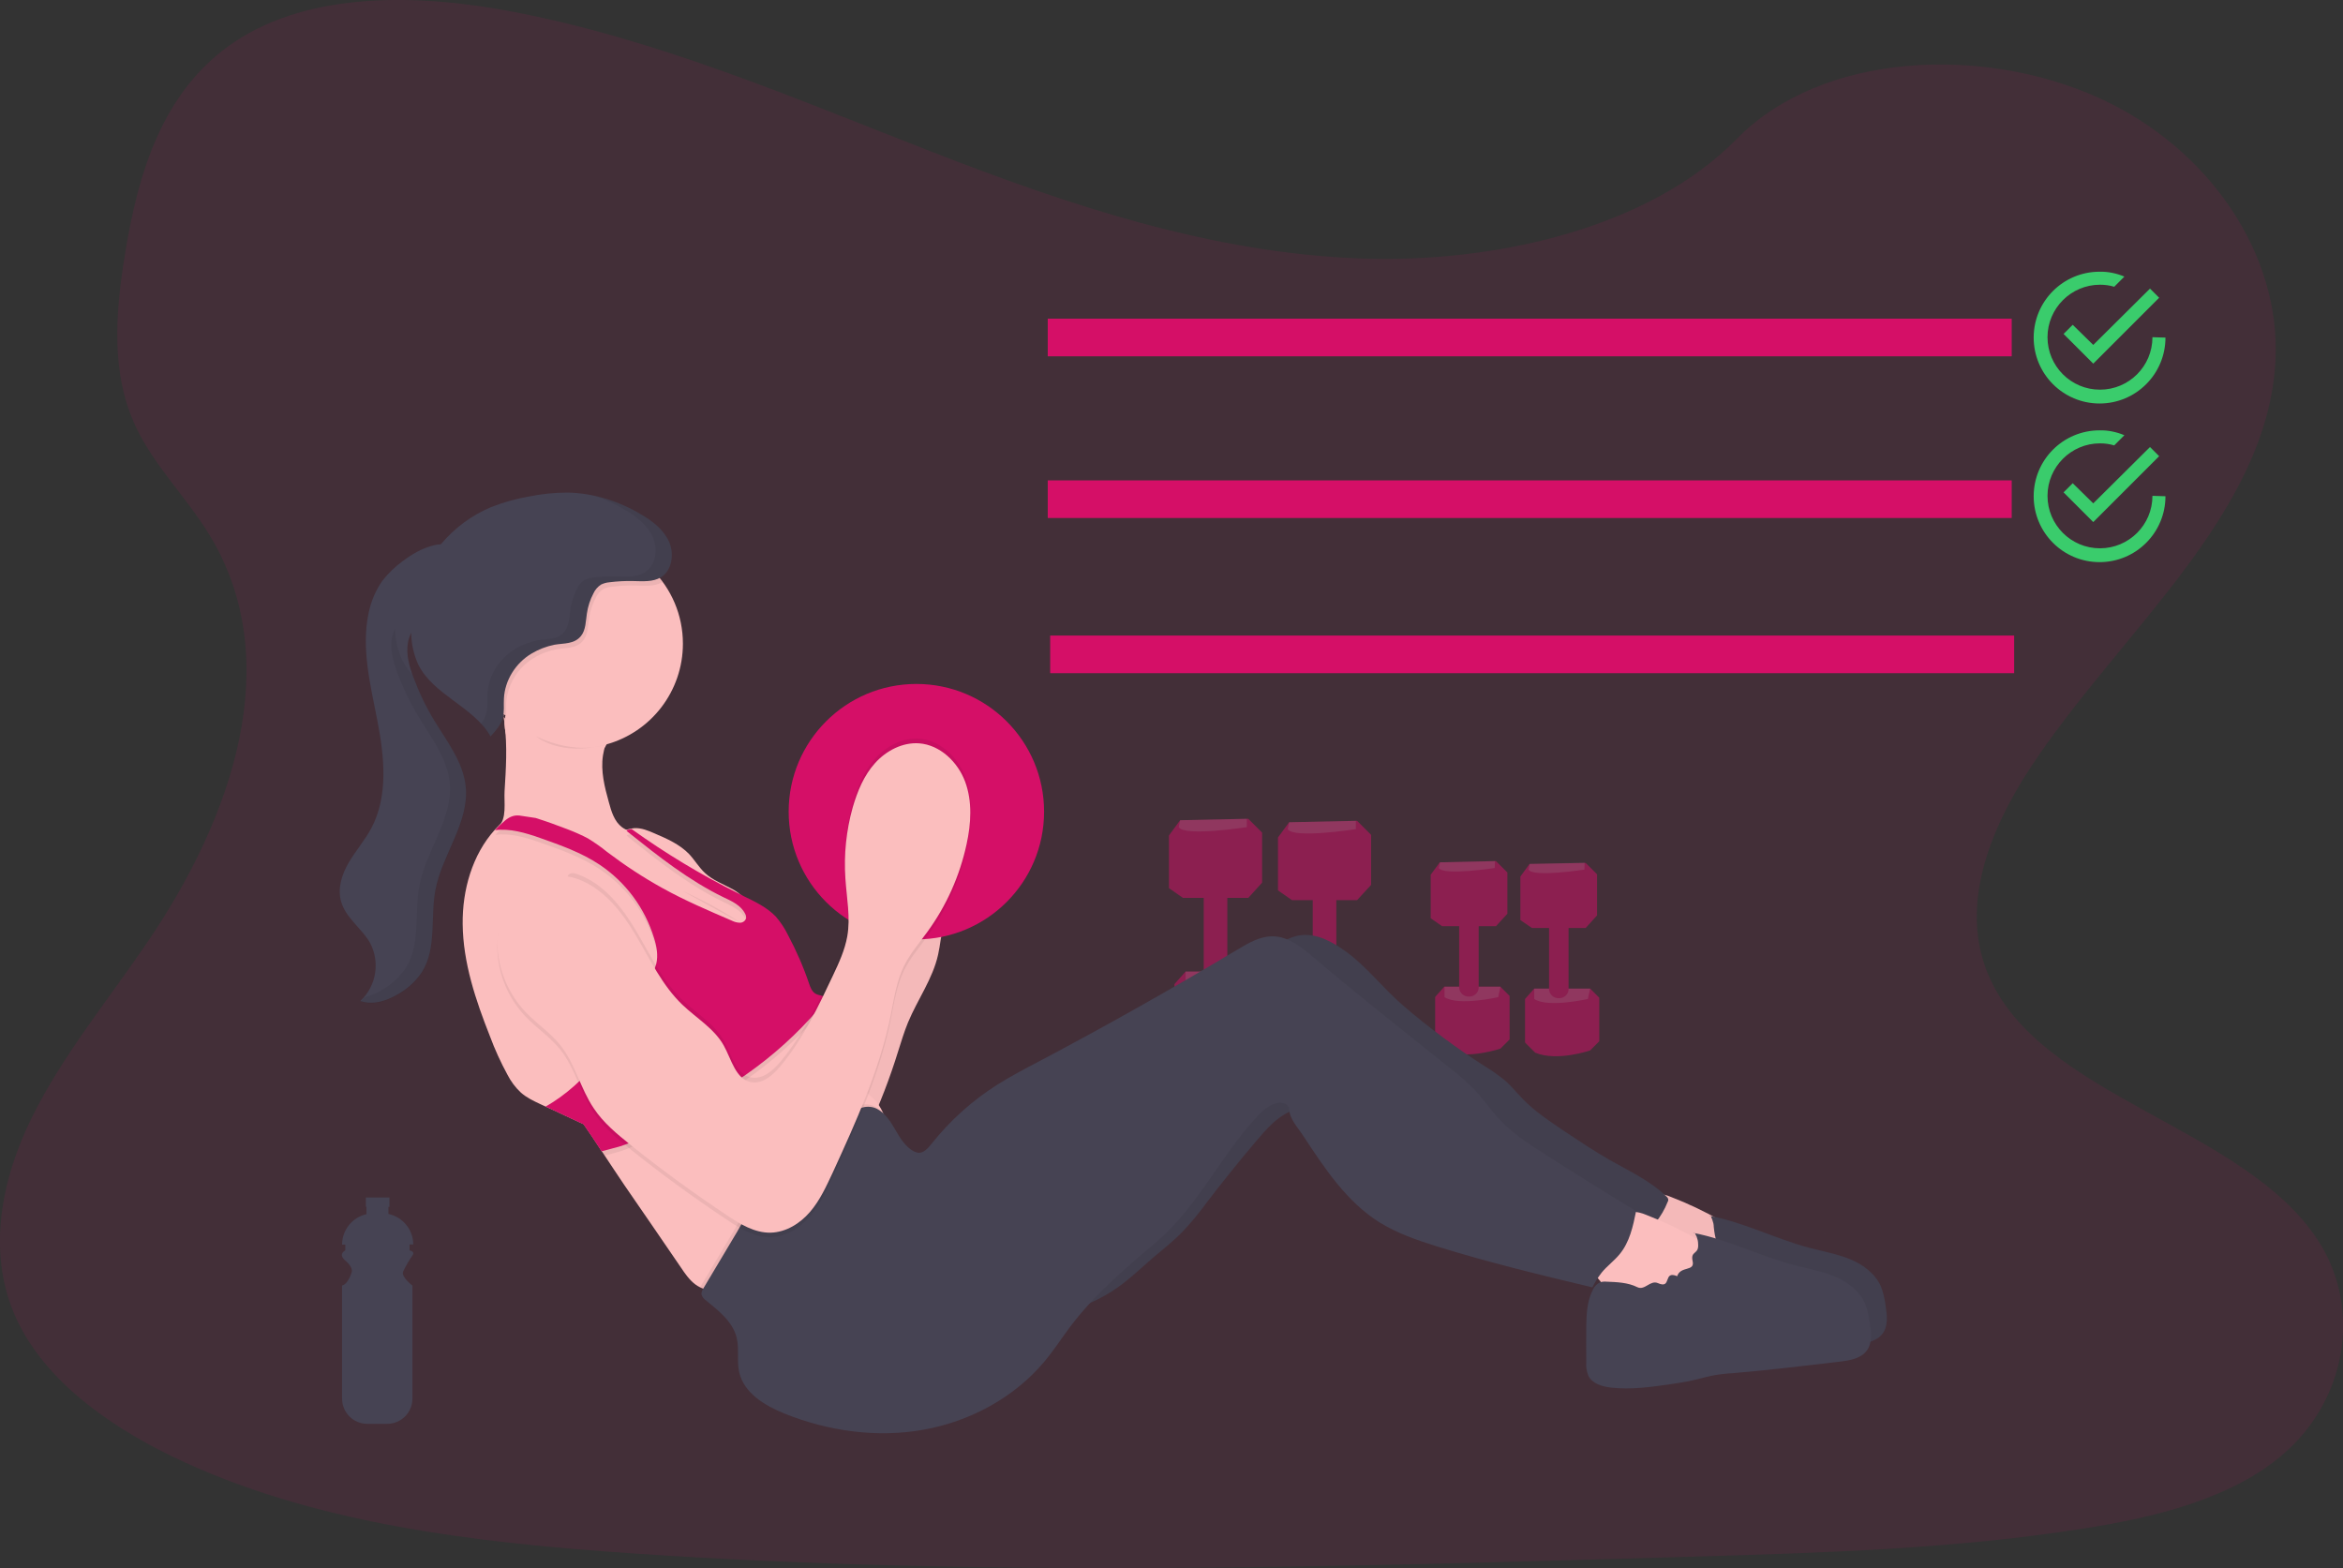 <?xml version="1.0" encoding="utf-8"?>
<!-- Generator: Adobe Illustrator 19.0.0, SVG Export Plug-In . SVG Version: 6.00 Build 0)  -->
<svg version="1.1" id="_x37_5ec1790-e4b7-40a0-8812-a9d39b2e2dcc"
	 xmlns="http://www.w3.org/2000/svg" xmlns:xlink="http://www.w3.org/1999/xlink" x="0px" y="0px" viewBox="-23 365.9 1152.1 771.1"
	 style="enable-background:new -23 365.9 1152.1 771.1;" xml:space="preserve">
<rect x="-23" y="365.9" width="1152.1" height="771.1" fill="#333333" stroke="none"/>
<style type="text/css">
	.st0{opacity:0.1;fill:#D50F67;enable-background:new    ;}
	.st1{opacity:0.5;}
	.st2{fill:#D50F67;}
	.st3{opacity:0.2;fill:#FFFFFF;enable-background:new    ;}
	.st4{fill:#FBBEBE;}
	.st5{opacity:3.000000e-002;enable-background:new    ;}
	.st6{fill:#464353;}
	.st7{opacity:6.000000e-002;enable-background:new    ;}
	.st8{opacity:6.000000e-002;}
	.st9{fill:#3ACC6C;}
</style>
<title>personal trainer</title>
<path class="st0" d="M646.4,493c-73.9-2.6-144.2-26.4-211.3-52.5c-67.1-26.1-133.7-55-205.8-68.8c-46.4-8.9-99.5-10.1-136.8,14.7
	C56.5,410.4,44.9,451.7,38.6,490c-4.7,28.8-7.5,59.2,5.4,86.2c8.9,18.7,24.8,34.5,35.8,52.4C118.1,691,91.1,768,49.6,829
	c-19.4,28.6-41.9,55.9-56.9,86.3s-21.9,65.3-8.8,96.4c13,30.8,44,53.9,77.5,70.2c68.1,33,148.4,42.5,226.7,47.8
	c173.3,11.8,347.5,6.7,521.2,1.6c64.3-1.9,128.9-3.8,192.1-13.8c35.1-5.5,71.4-14.3,96.9-35.4c32.4-26.8,40.4-72.3,18.7-106
	c-36.4-56.5-137-70.5-162.4-131.1c-14-33.4,0.4-70.5,20.7-101.5c43.6-66.4,116.8-124.6,120.6-200.5c2.6-52.1-32.5-104.3-86.9-129
	c-57-25.8-136-22.6-178,20.2C787.7,478.4,711.6,495.3,646.4,493z"/>
<g class="st1">
	<polygon class="st2" points="590.8,768.5 557.3,769.2 551.8,776.7 551.8,802.6 558.7,807.4 590.8,807.4 597.6,799.9 597.6,775.3 	
		"/>
	<path class="st3" d="M590.1,772.6c0,0-30.7,4.8-33.5,0l0.7-3.4l32.8-0.7V772.6z"/>
	<path class="st2" d="M593.5,843.6l5.5,5.5v26l-5.5,5.4c0,0-19.8,6.8-32.8,1.4l-6.2-6.1v-26l5.5-6.2L593.5,843.6z"/>
	<path class="st3" d="M592.1,849.8c0,0-23.9,5.5-32.1,0v-6.2h33.5L592.1,849.8z"/>
	<path class="st2" d="M580.5,807.2v36.9c-0.2,3-2.8,5.4-5.8,5.2l0,0c-3,0.1-5.6-2.2-5.8-5.2v-36.9c0-3.1,3-5.6,6.5-5.2l0,0
		C578.2,802.2,580.4,804.4,580.5,807.2z"/>
	<polygon class="st2" points="644.3,769.5 610.9,770.2 605.4,777.7 605.4,803.7 612.3,808.5 644.3,808.5 651.2,801 651.2,776.4 	"/>
	<path class="st3" d="M643.7,773.6c0,0-30.7,4.8-33.5,0l0.7-3.4l32.8-0.7V773.6z"/>
	<path class="st2" d="M647.1,844.7l5.5,5.5v26l-5.5,5.4c0,0-19.8,6.8-32.8,1.4l-6.2-6.1v-26l5.5-6.2L647.1,844.7z"/>
	<path class="st3" d="M645.7,850.8c0,0-23.9,5.5-32.1,0v-6.1h33.4L645.7,850.8z"/>
	<path class="st2" d="M634.1,808.3v36.9c-0.2,3-2.8,5.4-5.8,5.2l0,0c-3,0.1-5.6-2.2-5.8-5.2v-36.9c0-3.1,3-5.6,6.5-5.2l0,0
		C631.7,803.2,633.9,805.5,634.1,808.3z"/>
	<polygon class="st2" points="712.6,789.3 685,789.9 680.5,796 680.5,817.4 686.1,821.3 712.6,821.3 718.2,815.2 718.2,794.9 	"/>
	<path class="st3" d="M712,792.7c0,0-25.3,3.9-27.5,0l0.6-2.8l27-0.6L712,792.7z"/>
	<path class="st2" d="M714.8,851.1l4.5,4.5V877l-4.5,4.5c0,0-16.3,5.6-27,1.1l-5.1-5.1v-21.4l4.5-5.1H714.8z"/>
	<path class="st3" d="M713.7,856.2c0,0-19.7,4.5-26.4,0v-5.1h27.5L713.7,856.2z"/>
	<path class="st2" d="M704.1,821.2v30.4c-0.1,2.5-2.3,4.4-4.8,4.3l0,0c-2.5,0.1-4.6-1.8-4.8-4.3v-30.4c0.2-2.5,2.3-4.5,4.9-4.3
		c0.1,0,0.3,0,0.4,0l0,0C702.2,817,704,818.9,704.1,821.2z"/>
	<polygon class="st2" points="756.7,790.2 729.1,790.7 724.6,796.9 724.6,818.3 730.3,822.2 756.7,822.2 762.3,816 762.3,795.8 	"/>
	<path class="st3" d="M756.1,793.5c0,0-25.3,3.9-27.5,0l0.6-2.8l27-0.6L756.1,793.5z"/>
	<path class="st2" d="M758.9,852l4.5,4.5v21.4l-4.5,4.5c0,0-16.3,5.6-27,1.1l-5-5v-21.4l4.5-5.1H758.9z"/>
	<path class="st3" d="M757.8,857.1c0,0-19.7,4.5-26.4,0V852h27.5L757.8,857.1z"/>
	<path class="st2" d="M748.3,822v30.4c-0.1,2.5-2.3,4.4-4.8,4.3l0,0c-2.5,0.1-4.6-1.8-4.8-4.3V822c0-2.6,2.5-4.6,5.3-4.3l0,0
		C746.3,817.9,748.1,819.8,748.3,822z"/>
</g>
<path class="st4" d="M776,986.9c2.3,3.2,3,7.2,2,11c3.6,2.6,7.9,3.8,12.3,3.6c4.4-0.2,8.6-1.2,12.7-2.9c3.5-1.3,6.8-3,9.8-5.2
	c5.2-3.9,9-9.4,12-15.1c1.7-3.2,3.1-7.3,1-10.1c-0.8-1-1.9-1.8-3-2.3c-7.7-4.4-15.7-8.2-24-11.4c-2.3-1-4.7-1.6-7.2-1.6
	c-3.1,0.2-5.9,1.8-8.3,3.7c-5.5,4.3-9.9,9.7-12.9,16c-0.9,2-3.8,6.8-2.4,8.8c0.6,1,3,1.3,4,1.9C773.5,984.2,774.9,985.4,776,986.9z"
	/>
<path class="st5" d="M776,986.9c2.3,3.2,3,7.2,2,11c3.6,2.6,7.9,3.8,12.3,3.6c4.4-0.2,8.6-1.2,12.7-2.9c3.5-1.3,6.8-3,9.8-5.2
	c5.2-3.9,9-9.4,12-15.1c1.7-3.2,3.1-7.3,1-10.1c-0.8-1-1.9-1.8-3-2.3c-7.7-4.4-15.7-8.2-24-11.4c-2.3-1-4.7-1.6-7.2-1.6
	c-3.1,0.2-5.9,1.8-8.3,3.7c-5.5,4.3-9.9,9.7-12.9,16c-0.9,2-3.8,6.8-2.4,8.8c0.6,1,3,1.3,4,1.9C773.5,984.2,774.9,985.4,776,986.9z"
	/>
<path class="st6" d="M817.4,963.7c16.9,3.1,32.5,11.3,49.1,15.7c6.7,1.8,13.7,3,20.1,5.6s12.5,7.1,15.3,13.5
	c1.2,3.1,1.9,6.3,2.3,9.5c0.7,4.6,1.3,9.8-1.4,13.5c-2.9,4-8.3,4.9-13.2,5.5c-17.6,2.1-35.2,4.2-52.8,5.7c-3.6,0.2-7.1,0.6-10.7,1.3
	c-2.9,0.6-5.7,1.5-8.6,2.1c-3.7,0.9-7.5,1.4-11.3,2c-9.7,1.4-19.5,2.8-29.2,1.7c-4.4-0.5-9.4-1.9-11.3-5.9c-0.8-2.1-1.2-4.3-1-6.5
	c0-5.9-0.1-11.9,0-17.8c0.1-6.1,0.4-12.4,3.2-17.8c0.7-1.7,2-3,3.6-3.8c1-0.3,2.1-0.4,3.1-0.3c5.2,0.2,10.6,0.4,15.2,2.7
	c3.7,1.8,6.7,4.9,10.5,6.5c7.1,3.2,15.7,0.9,22.9,3.9c1.7-5.2,1.3-10.4,0-15.7s-3-10.5-3.5-15.9c0-1.2-0.3-2.4-0.7-3.5
	C818.4,964.6,818.6,963.5,817.4,963.7z"/>
<path class="st7" d="M817.4,963.7c16.9,3.1,32.5,11.3,49.1,15.7c6.7,1.8,13.7,3,20.1,5.6s12.5,7.1,15.3,13.5
	c1.2,3.1,1.9,6.3,2.3,9.5c0.7,4.6,1.3,9.8-1.4,13.5c-2.9,4-8.3,4.9-13.2,5.5c-17.6,2.1-35.2,4.2-52.8,5.7c-3.6,0.2-7.1,0.6-10.7,1.3
	c-2.9,0.6-5.7,1.5-8.6,2.1c-3.7,0.9-7.5,1.4-11.3,2c-9.7,1.4-19.5,2.8-29.2,1.7c-4.4-0.5-9.4-1.9-11.3-5.9c-0.8-2.1-1.2-4.3-1-6.5
	c0-5.9-0.1-11.9,0-17.8c0.1-6.1,0.4-12.4,3.2-17.8c0.7-1.7,2-3,3.6-3.8c1-0.3,2.1-0.4,3.1-0.3c5.2,0.2,10.6,0.4,15.2,2.7
	c3.7,1.8,6.7,4.9,10.5,6.5c7.1,3.2,15.7,0.9,22.9,3.9c1.7-5.2,1.3-10.4,0-15.7s-3-10.5-3.5-15.9c0-1.2-0.3-2.4-0.7-3.5
	C818.4,964.6,818.6,963.5,817.4,963.7z"/>
<path class="st4" d="M252.2,793.2c-3.4-1.1-6.7,1.9-8.6,5c-7.9,12.5-7.3,29.1-0.9,42.5c1.5,3.4,3.6,6.5,6.2,9.2
	c3.4,3.4,7.9,5.6,12,8c11.5,6.8,21.3,16,28.8,27c4.9,7.2,8.7,15.1,14.3,21.8c13.7,16.5,36.1,24,49.4,40.8c3.2,4,5.9,8.6,10.1,11.5
	c7.8,5.4,18.5,3.4,23.8-4.4c1.8-2.6,2.8-5.7,3-8.9c5.1-7.6,9.4-15.9,13.4-24.2c5.9-12.6,10.9-25.6,15-38.9c1.5-4.7,2.9-9.4,4.8-14
	c4.7-11.3,12.2-21.5,14.8-33.4c1.1-4.8,1.3-9.8,2.9-14.4c1.4-4.2,3.7-7.9,6.9-11c10.4-10.1,16-24.8,24.3-36.7
	c3.4-4.8,6.9-9.6,9.1-15s3.1-11.7,1-17.2s-7.5-9.9-13.3-9.6c-2.6,0.3-5.2,1.1-7.5,2.3c-8.1,3.8-15.5,8.9-21.9,15.1
	c-2.8,2.7-5.5,5.6-8,8.6c-12.2,14.6-21.8,32.3-22.6,51.3c-0.3,6.5,0.2,13.7-3.9,18.8c-11.4,14-15.1,33.1-24.8,48.3
	c-4.5,7-9.7,14.3-17.4,17.4c-1.1,0.5-2.4,0.8-3.7,0.7c-3.1-0.3-4.9-3.6-6.1-6.4c-5.1-11-11-21.6-17.6-31.8c-2.6-4-5.5-8.1-9.7-10.5
	c-2.9-1.6-6.2-2.3-8.9-4.2c-3.8-2.6-5.7-7-7.7-11.1c-6.3-13.3-14.3-25.8-23.8-37.1c-4.3-5.2-10.1-10.5-16.8-9.7
	C262.1,784,258.2,790.7,252.2,793.2z"/>
<path class="st5" d="M252.2,793.2c-3.4-1.1-6.7,1.9-8.6,5c-7.9,12.5-7.3,29.1-0.9,42.5c1.5,3.4,3.6,6.5,6.2,9.2
	c3.4,3.4,7.9,5.6,12,8c11.5,6.8,21.3,16,28.8,27c4.9,7.2,8.7,15.1,14.3,21.8c13.7,16.5,36.1,24,49.4,40.8c3.2,4,5.9,8.6,10.1,11.5
	c7.8,5.4,18.5,3.4,23.8-4.4c1.8-2.6,2.8-5.7,3-8.9c5.1-7.6,9.4-15.9,13.4-24.2c5.9-12.6,10.9-25.6,15-38.9c1.5-4.7,2.9-9.4,4.8-14
	c4.7-11.3,12.2-21.5,14.8-33.4c1.1-4.8,1.3-9.8,2.9-14.4c1.4-4.2,3.7-7.9,6.9-11c10.4-10.1,16-24.8,24.3-36.7
	c3.4-4.8,6.9-9.6,9.1-15s3.1-11.7,1-17.2s-7.5-9.9-13.3-9.6c-2.6,0.3-5.2,1.1-7.5,2.3c-8.1,3.8-15.5,8.9-21.9,15.1
	c-2.8,2.7-5.5,5.6-8,8.6c-12.2,14.6-21.8,32.3-22.6,51.3c-0.3,6.5,0.2,13.7-3.9,18.8c-11.4,14-15.1,33.1-24.8,48.3
	c-4.5,7-9.7,14.3-17.4,17.4c-1.1,0.5-2.4,0.8-3.7,0.7c-3.1-0.3-4.9-3.6-6.1-6.4c-5.1-11-11-21.6-17.6-31.8c-2.6-4-5.5-8.1-9.7-10.5
	c-2.9-1.6-6.2-2.3-8.9-4.2c-3.8-2.6-5.7-7-7.7-11.1c-6.3-13.3-14.3-25.8-23.8-37.1c-4.3-5.2-10.1-10.5-16.8-9.7
	C262.1,784,258.2,790.7,252.2,793.2z"/>
<ellipse class="st4" cx="251.5" cy="721.6" rx="26.4" ry="23.8"/>
<circle class="st4" cx="276.2" cy="716.7" r="9.5"/>
<ellipse class="st4" cx="255" cy="711.9" rx="36.3" ry="9.7"/>
<path class="st4" d="M222.6,709.8c0.9,2.8,1.6,5.7,2.1,8.5c-3-3.1-5.7-6.6-7.9-10.3c-0.6-0.6-1.1-1.4-1.4-2.2
	c-3.2-7.5-5.4-15.2-5.4-23.4c0-28.4,23-51.4,51.4-51.4c28.4,0,51.4,23,51.4,51.4c0,23.2-15.5,43.5-37.9,49.6c1.6-5.1,3.7-10,4-15.3
	c0.2-1.8-0.1-3.5-0.7-5.2c-0.9-1.7-2.2-3.2-3.8-4.3c-5.7-4.4-13.1-6.3-20.3-6.2c-7.2,0.3-14.3,2-20.9,5c-2.1,0.9-4.6,2.1-7,2.9
	C225,709.4,223.8,709.7,222.6,709.8z"/>
<path class="st4" d="M352.8,822.2c-3.3,5.3-10.3,6.9-16.5,6.4c-11.5-0.8-22-7-30.9-14.4s-16.7-16-25.8-23.1
	c-16.9-13.3-36-18.6-57.5-18.9c4.2-3.5,2.7-11.8,3-17.2c0.7-11,1.4-22.3,0-33.1c-0.1-1.2-0.3-2.3-0.5-3.5c0.3,0.4,0.7,0.7,1.1,1.1
	c13,12.5,31.7,17.3,49.1,12.5c-0.6,1.7-1,3.5-1.3,5.3c-1.2,7.7,0.8,15.6,2.9,23.1c1.2,4.5,2.7,9.4,6.4,12.2c2.4,1.8,5.5,2.6,8.3,3.5
	c5.7,1.9,11,5,15.5,9c3.2,2.8,6,6,9.4,8.4c3.2,2,6.6,3.8,10.1,5.2c8.7,4,16.8,9,24.4,14.8c1.4,0.9,2.5,2.2,3.2,3.8
	C354.1,819.1,353.8,820.8,352.8,822.2z"/>
<path class="st4" d="M411.9,919.1c-0.7,4.6-4.9,8.1-7.8,11.7c-8,9.7-16.1,19.4-25.1,28.3c-9.6,9.5-20.1,17.9-30.7,26.3l-13.7,10.9
	c-1.7,1.5-3.7,2.7-5.8,3.5c-2.5,0.6-5.2,0.3-7.5-0.9c-0.9-0.4-1.8-1-2.6-1.6c-2.8-2.2-4.9-5.2-6.9-8.2c-9.2-13.5-18.5-27-27.8-40.5
	c-3.3-4.8-6.5-9.8-9.8-14.7c-0.4-0.6-0.8-1.3-1.3-1.9c-2.9-4.5-5.9-9-8.9-13.3l-16.5-7.7l-2.2-1l-2.6-1.2c-3.4-1.6-6.8-3.2-9.6-5.7
	c-2.7-2.5-4.9-5.5-6.6-8.8c-3.3-6.1-6.2-12.4-8.6-18.9c-7-17.7-13.2-36.1-13.4-55.1c-0.2-16.7,4.7-34.1,15.8-46.4
	c1.5-1.7,3.2-3.3,4.9-4.7c2.1-1.8,4.4-2.8,7.1-2.5c2.8,0.4,5.4,0.8,8,1.2c7.3,1.3,14.5,2.8,21.7,4.6c6.5,1.7,13.1,3.5,19.7,2.2
	c1.1-0.2,2.1-0.5,3.1-0.8c0.9-0.2,1.7-0.4,2.6-0.6c0.5-0.1,1-0.1,1.5-0.2c3.5-0.2,6.8,1.2,10,2.6c6.1,2.6,12.4,5.4,17,10.2
	c2.7,2.9,4.8,6.5,7.7,9.2c3.9,3.7,9.1,5.5,13.8,8.1c0.9,0.5,1.8,1.1,2.6,1.7c1.8,1.4,3.5,3,5,4.8l0,0c6.1,7.1,9.7,16.8,16.4,23.9
	c5.4,5.7,10,12,13.9,18.8c0.6,1.1,1.2,2.3,1.8,3.4c1,1.9,1.9,3.9,2.8,5.9c0.2,0.5,0.4,1,0.6,1.5c1.3,3,2.4,6.1,3.3,9.2
	c2.3,7.5,3.8,15.7,8.8,21.8c3.5,4.2,8.4,7,12.5,10.6c2.6,2.2,4.7,5.1,6.1,8.3C411.9,915,412.2,917.1,411.9,919.1z"/>
<path class="st7" d="M384.1,859c-1.1,1.4-2.3,2.9-3.5,4.3c-0.2,0.3-0.4,0.5-0.6,0.8c-10.5,12.3-22.6,23.2-35.9,32.5
	c-8.2,5.7-16.9,10.8-25.5,15.9l-16,9.4c-6.7,3.9-13.5,7.9-20.9,10.2c-2.4,0.7-4.9,1.3-7.3,2c-0.4-0.6-0.8-1.3-1.3-1.9
	c-2.9-4.5-5.9-9-8.9-13.3l-16.5-7.7c9.1-5.7,17.2-13,23.9-21.4c10-12.3,17.7-26.4,25.3-40.4c1.3-2.3,2.4-4.7,3.1-7.2
	c1-4.2,0.2-8.6-1.1-12.7c-4.5-14.8-14-27.5-26.8-36.1c-9-6-19.2-9.6-29.4-13.2c-7.1-2.5-14.9-4.8-22.1-3.8c1.5-1.7,3.2-3.3,4.9-4.7
	c2.1-1.8,4.4-2.9,7.1-2.5s5.4,0.8,8,1.3c5.4,1.6,10.6,3.6,15.8,5.6c3.4,1.3,6.8,2.8,10,4.5c3.2,2,6.3,4.1,9.2,6.5
	c8.7,6.6,17.8,12.6,27.3,17.9c11,6.1,22.5,11,34.1,16c1.2,0.6,2.6,1,4,1c1.4,0,2.7-1,3-2.3c0-0.7-0.1-1.5-0.5-2.1
	c-2-4.1-6.5-6.1-10.6-8.1c-17.1-8.3-32.1-20.1-46.9-32c-0.4-0.3-0.7-0.6-0.9-1l2.6-0.6c16.6,11.9,34.1,22.5,52.5,31.6
	c1,0.5,1.9,1,2.9,1.4c0.7,0.4,1.4,0.7,2.1,1l0,0c4.9,2.4,9.9,5,13.6,9c2.4,2.8,4.4,5.8,6,9.1c4.1,7.7,7.6,15.7,10.4,24
	c0.1,0.2,0.1,0.4,0.2,0.5c0.4,1.3,1,2.4,1.8,3.4c0.3,0.3,0.7,0.6,1,0.8C379.9,857.8,382.5,857.6,384.1,859z"/>
<path class="st2" d="M287.5,773.5c16.6,11.9,34.1,22.5,52.4,31.6l2.9,1.5c5.6,2.7,11.4,5.5,15.7,10c2.4,2.8,4.4,5.8,6,9.1
	c4.1,7.7,7.6,15.7,10.4,24c0.6,1.8,1.4,3.8,3.1,4.8s4.4,0.9,5.9,2.3c-1.4,1.7-2.7,3.4-4.2,5c-10.5,12.3-22.6,23.2-35.9,32.5
	c-8.2,5.7-16.9,10.8-25.5,15.9l-16,9.4c-6.7,3.9-13.5,7.9-20.9,10.1c-2.8,0.8-5.7,1.5-8.6,2.3c-2.9-4.5-5.9-9-8.9-13.3l-18.6-8.7
	c10-5.7,18.7-13.7,26-22.7c10-12.3,17.7-26.4,25.3-40.3c1.3-2.3,2.4-4.7,3.1-7.2c1-4.2,0.2-8.6-1.1-12.7
	c-4.5-14.7-13.9-27.4-26.7-36c-9-6-19.2-9.6-29.4-13.2c-7.1-2.5-14.9-4.8-22.1-3.8c1.5-1.7,3.2-3.3,4.9-4.7c2.1-1.8,4.4-2.8,7.1-2.5
	c2.8,0.4,5.4,0.8,8,1.2c5.4,1.7,10.6,3.6,15.8,5.6c3.4,1.3,6.8,2.8,10,4.5c3.2,2,6.3,4.1,9.2,6.5c8.7,6.6,17.8,12.6,27.4,17.9
	c11,6.1,22.5,11,34.1,16c1.2,0.6,2.6,1,4,1c1.4,0,2.7-1,3-2.3c0-0.7-0.1-1.4-0.5-2.1c-2-4.1-6.5-6.2-10.6-8.1
	c-17.1-8.3-32.1-20.2-46.9-32c-0.4-0.3-0.7-0.6-0.9-1L287.5,773.5z"/>
<circle class="st2" cx="427.6" cy="765" r="62.8"/>
<path class="st6" d="M490.1,1014.8c11.8-3.7,23.7-7.5,34-14.2c7.3-4.7,13.5-10.8,20.1-16.5c5-4.2,10.1-8.2,14.6-12.9
	c4.1-4.4,7.9-9,11.4-13.8c8-10.5,16.3-20.8,24.9-30.9c4.6-5.4,9.4-10.9,15.8-13.9c11.4-5.3,24.8-1.7,36.8,1.9
	c18,5.5,35.9,11.3,52.8,19.7c9.6,4.8,18.9,10.1,28.5,14.7c17.7,8.3,36.5,14.1,55.2,19.8c1.4,0.6,2.9,0.7,4.4,0.4
	c1-0.5,1.9-1.2,2.6-2.2c2.4-3,4.4-6.4,5.8-10c0.6-0.9,0.3-2-0.5-2.6c-8-7.8-18.4-12.6-28.1-18.1c-7.7-4.4-15.1-9.4-22.5-14.3
	c-7.1-4.8-14.2-9.5-20.2-15.7c-3-3.1-5.7-6.5-9-9.3c-2.9-2.3-5.9-4.5-9.1-6.4c-14.3-9.1-27.9-19.2-40.7-30.2
	c-9.8-8.4-17.8-19.1-28.2-26.6c-6.4-4.6-13.9-8.8-21.7-8c-9.5,1-16.6,9-23.2,15.9c-22.3,23.2-50.5,39.8-75.5,60.2
	c-20.4,16.6-39.4,36.4-64.2,45.2c1.1,3.7,1.5,7.4,2.6,11c1.4,5.1,3.1,10,5.2,14.8c2.1,4.3,4.4,8.4,6.9,12.4l9.9,16.2
	c2,3.3,4.1,6.7,7,9.3C487.2,1012.2,490.1,1012.7,490.1,1014.8z"/>
<path class="st7" d="M490.1,1014.8c11.8-3.7,23.7-7.5,34-14.2c7.3-4.7,13.5-10.8,20.1-16.5c5-4.2,10.1-8.2,14.6-12.9
	c4.1-4.4,7.9-9,11.4-13.8c8-10.5,16.3-20.8,24.9-30.9c4.6-5.4,9.4-10.9,15.8-13.9c11.4-5.3,24.8-1.7,36.8,1.9
	c18,5.5,35.9,11.3,52.8,19.7c9.6,4.8,18.9,10.1,28.5,14.7c17.7,8.3,36.5,14.1,55.2,19.8c1.4,0.6,2.9,0.7,4.4,0.4
	c1-0.5,1.9-1.2,2.6-2.2c2.4-3,4.4-6.4,5.8-10c0.6-0.9,0.3-2-0.5-2.6c-8-7.8-18.4-12.6-28.1-18.1c-7.7-4.4-15.1-9.4-22.5-14.3
	c-7.1-4.8-14.2-9.5-20.2-15.7c-3-3.1-5.7-6.5-9-9.3c-2.9-2.3-5.9-4.5-9.1-6.4c-14.3-9.1-27.9-19.2-40.7-30.2
	c-9.8-8.4-17.8-19.1-28.2-26.6c-6.4-4.6-13.9-8.8-21.7-8c-9.5,1-16.6,9-23.2,15.9c-22.3,23.2-50.5,39.8-75.5,60.2
	c-20.4,16.6-39.4,36.4-64.2,45.2c1.1,3.7,1.5,7.4,2.6,11c1.4,5.1,3.1,10,5.2,14.8c2.1,4.3,4.4,8.4,6.9,12.4l9.9,16.2
	c2,3.3,4.1,6.7,7,9.3C487.2,1012.2,490.1,1012.7,490.1,1014.8z"/>
<path class="st4" d="M763.8,995.7c2.3,3.2,3,7.2,2,11c3.6,2.6,7.9,3.8,12.3,3.6c4.4-0.2,8.6-1.2,12.7-2.9c3.5-1.3,6.8-3,9.8-5.2
	c5.2-3.9,9-9.4,12-15.1c1.7-3.2,3.1-7.2,1-10.1c-0.8-1-1.9-1.8-3-2.3c-7.7-4.4-15.7-8.2-24-11.4c-2.3-1-4.7-1.6-7.2-1.6
	c-3.1,0.2-5.9,1.9-8.3,3.7c-5.5,4.3-9.9,9.7-12.9,16c-0.9,2-3.8,6.8-2.4,8.8c0.6,1,3,1.3,4,1.9C761.4,993.1,762.7,994.3,763.8,995.7
	z"/>
<path class="st6" d="M809.6,972.1c16.9,3.2,32.5,11.3,49.1,15.7c6.7,1.8,13.7,3,20.1,5.6s12.5,7.1,15.3,13.5
	c1.2,3.1,1.9,6.3,2.3,9.5c0.7,4.6,1.3,9.8-1.4,13.5c-2.9,4-8.3,4.9-13.2,5.5c-17.6,2.1-35.2,4.2-52.8,5.7c-3.6,0.2-7.1,0.6-10.6,1.3
	c-2.9,0.6-5.7,1.5-8.6,2.1c-3.7,0.9-7.5,1.4-11.3,2c-9.7,1.4-19.5,2.8-29.2,1.7c-4.4-0.5-9.4-1.9-11.3-5.9c-0.8-2.1-1.2-4.3-1-6.5
	c0-5.9-0.1-11.9,0-17.8c0.1-6.1,0.4-12.4,3.2-17.8c0.7-1.7,2-3,3.6-3.8c1-0.3,2.1-0.4,3.1-0.3c5.2,0.2,10.6,0.4,15.2,2.7
	c3.7,1.8,6.3-3.6,10.1-2c7.1,3.2,2.3-6.4,9.5-3.4c1.7-5.2,8.8-2.1,7.6-7.4s3.2-3,2.7-8.5c0-1.2-0.3-2.4-0.7-3.5
	C810.6,973,810.8,971.9,809.6,972.1z"/>
<path class="st7" d="M302.8,652.1c-3.9,2.3-8.7,1.8-13.2,1.7c-4-0.1-7.9,0.1-11.8,0.6c-1.4,0.1-2.8,0.5-4.1,1.1
	c-1.7,1.1-3,2.6-3.8,4.4c-1.6,3.1-2.7,6.4-3.2,9.8c-0.6,3.9-0.5,8.1-2.9,11.1c-3.3,4.2-8.4,3.5-13,4.3c-4,0.8-7.9,2.2-11.4,4.4
	c-7,4.2-11.8,11.3-13.2,19.4c-0.1,0.9-0.2,1.8-0.3,2.7c-0.1,2.6,0.2,5.2-0.2,7.7c-0.1,0.6-0.2,1.3-0.4,1.9c0,0.2-0.1,0.4-0.2,0.5
	c-0.1-1.2-0.3-2.3-0.5-3.5c-3-3.1-5.7-6.6-7.9-10.3c-0.6-0.6-1.1-1.4-1.4-2.2c-3.2-7.5-5.4-15.2-5.4-23.4c0-28.4,23-51.4,51.3-51.4
	C277.7,631.1,293.1,638.9,302.8,652.1L302.8,652.1z"/>
<path class="st6" d="M306.1,632.5c-2.6-6-8-10.2-13.6-13.5c-11-6.6-23.7-10.7-36.5-10.9c-6.5,0-12.9,0.7-19.3,2
	c-6.2,1.1-12.2,2.8-18.1,5.1c-9.6,4-18.1,10.3-24.8,18.3c-1.4,0.1-2.8,0.3-4.1,0.7c-5.4,1.4-10.3,4.3-14.8,7.7
	c-3.7,2.7-7.1,6-9.9,9.6c-3.3,4.7-5.5,10-6.7,15.6c-3.8,17.6,0.9,35.7,4.3,53.3s5.4,36.9-3,52.7c-3.2,6-7.7,11.1-11.1,16.9
	c-3.4,5.8-5.7,12.9-3.7,19.4c2.3,7.9,10,12.9,14.1,20c5.1,9.5,3.2,21.3-4.7,28.7c6.4,2.2,13.4-0.2,19.1-3.7
	c4.5-2.6,8.4-6.3,11.3-10.7c7.2-11.6,4-26.7,6.5-40.1c3.3-17.6,16.8-33.3,14.9-51.1c-1.3-12-9.2-22-15.4-32.2
	c-4.2-6.9-7.6-14.1-10.4-21.6c-2-5.4-3.6-11.1-2.6-16.8c0.3-1.7,0.9-3.4,1.6-5c0,0.2,0,0.4,0,0.6c0.1,5.2,1.3,10.3,3.4,15
	c7.4,15.2,27.3,20.8,35.6,35.5c2.4-2.7,5-5.5,6-9c0.9-3.1,0.4-6.4,0.6-9.6c0.4-9,5.8-17.5,13.5-22.1c3.5-2.1,7.4-3.6,11.4-4.4
	c4.6-0.8,9.7-0.2,13-4.3c2.4-3,2.3-7.3,2.9-11.1c0.5-3.4,1.6-6.8,3.2-9.8c0.8-1.8,2.1-3.3,3.8-4.4c1.3-0.6,2.7-1,4.1-1.1
	c3.9-0.5,7.9-0.7,11.8-0.6c4.6,0.1,9.5,0.5,13.4-1.8C307.4,646.5,308.6,638.5,306.1,632.5z"/>
<path class="st6" d="M1049.4,928.5l-0.9,0.3"/>
<path class="st6" d="M874.2,973.1c0-0.3,0.1-0.7,0.2-1"/>
<path class="st7" d="M411.9,919.1c-0.7,4.6-4.9,8.1-7.8,11.7c-8,9.7-16.1,19.4-25.1,28.3c-9.6,9.5-20.1,17.9-30.7,26.3l-13.7,10.9
	c-1.7,1.5-3.7,2.7-5.8,3.5c-2.5,0.6-5.2,0.3-7.5-0.9c0.2-0.4,0.4-0.8,0.6-1.1l16.4-27.5c3.2-5.4,5.3-10.3,9-15.3
	c5.5-7.6,11.1-15.2,17.9-21.6c8.6-8.1,19.6-14,29.9-19.9c1.5-4.4,7.7-5.7,11.9-3.6c1.6,0.8,3,1.9,4.1,3.2
	C411.9,915,412.2,917.1,411.9,919.1z"/>
<path class="st6" d="M339.5,971.5l-16.4,27.5c-0.7,1.1-1.4,2.4-1.1,3.6c0.4,1.1,1.1,2,2,2.6c6.3,5.1,13.2,10.5,15.2,18.3
	c1.4,5.6,0,11.6,1.3,17.2c2.3,10.1,12.5,16.3,22.1,20.2c21.6,8.7,45.6,12.1,68.5,8s44.7-15.8,59.6-33.7c4.6-5.5,8.5-11.6,12.8-17.3
	c12-15.8,27.2-28.7,42.3-41.5c19.5-16.5,30.9-41.1,48-60c3.1-3.5,6.5-7,11-8.1c2.5-0.6,6,0.3,6.1,2.9c0.2,5,4.3,9.1,7,13.3
	c10.4,15.8,21.2,32.2,37.2,42.3c8.8,5.5,18.7,8.9,28.6,12c25.1,7.8,50.7,14,76.3,20.1c1.3-2.6,2.8-5,4.6-7.3c2.7-3.3,6.1-5.7,8.8-9
	c4.9-5.9,6.6-13.7,8.1-21.2c-15.3-9.3-30.9-19-46-28.7c-7.6-4.9-15.2-9.9-21.3-16.5c-4-4.3-7.4-9.3-11.4-13.7
	c-4.1-4.2-8.5-8.2-13.2-11.7l-36-28.8c-10.3-8.3-20.9-17-31-25.6c-5.7-4.8-12-9.9-19.4-10.1c-6.4-0.2-12.2,3.2-17.7,6.5
	c-32.2,19.3-64.9,37.7-98,55.2c-6.7,3.5-13.5,7.1-19.9,11.1c-12.5,7.9-23.5,17.8-32.7,29.4c-1.7,2.1-3.8,4.5-6.5,4.2
	c-0.7-0.1-1.4-0.4-2.1-0.7c-4.1-2.2-6.7-6.5-9-10.5s-5-8.3-9.1-10.4s-10.4-0.9-11.9,3.6c-10.3,6-21.3,11.9-29.9,20
	c-6.8,6.4-12.4,14-17.9,21.6C344.8,961.2,342.7,966.1,339.5,971.5z"/>
<path class="st7" d="M312.7,804c0,0,16.5,7.3,28.3,15.6"/>
<path class="st7" d="M240.8,802.6c-13.1,2.6-19.9,18-19.2,31.3c0.7,11.9,5.6,23.2,13.8,31.8c5.5,5.8,12.3,10.2,17.2,16.4
	c7.3,9.2,9.8,21.3,16.4,31c4.7,7.1,11.4,12.6,18,17.9c15.2,12.2,31,23.7,47.2,34.5c6.6,4.4,13.8,8.9,21.8,8.7
	c7.5-0.2,14.4-4.5,19.3-10.2s8-12.6,11.2-19.4c11.4-24.9,22.9-50.1,28.4-76.9c1.7-8.4,2.9-17.1,6.7-24.8c3-6,7.4-11.1,11.4-16.6
	c9.4-12.9,15.9-27.5,19.3-43.1c2.2-10.1,2.9-21-0.7-30.7s-12.3-18.1-22.6-18.9c-8.2-0.6-16.2,3.6-21.7,9.7s-8.7,13.9-11,21.8
	c-3.2,11.4-4.4,23.2-3.6,35c0.6,9.5,2.6,19.1,0.9,28.5c-1.2,6.6-4,12.8-6.9,18.9c-7.4,15.7-14.9,31.7-26.1,45
	c-3.6,4.3-8.6,8.7-14.2,7.7c-7.7-1.4-9.7-11.2-13.5-18c-4.7-8.4-13.5-13.5-20.4-20.1c-9.9-9.5-15.8-22.2-22.8-34
	c-7-11.8-16.1-23.4-29-27.9c-12.9-4.5-30.1,1.3-33.5,14.6"/>
<path class="st7" d="M250.7,811.8c-13.1,2.6-29.8,4.3-29,17.6c0.7,11.9,5.6,23.2,13.8,31.8c5.5,5.8,12.3,10.2,17.2,16.4
	c7.3,9.2,9.8,21.3,16.4,31c4.7,7.1,11.4,12.6,18,17.9c15.2,12.2,31,23.7,47.2,34.5c6.6,4.4,13.8,8.9,21.8,8.7
	c7.5-0.2,14.4-4.6,19.3-10.2s8-12.6,11.2-19.4c11.4-24.9,22.9-50.1,28.4-76.9c1.7-8.4,2.9-17.1,6.7-24.8c3-6,7.4-11.1,11.4-16.6
	c9.4-12.9,15.9-27.5,19.3-43.1c2.2-10.1,2.9-21-0.7-30.7c-3.6-9.7-12.3-18.1-22.6-18.9c-8.2-0.6-16.2,3.6-21.7,9.7
	c-5.5,6.1-8.7,13.9-11,21.8c-3.2,11.4-4.4,23.2-3.6,35c0.6,9.5,2.6,19.1,0.9,28.5c-1.2,6.6-4,12.8-6.9,18.9
	c-7.4,15.7-14.9,31.7-26.1,45c-3.6,4.3-8.6,8.7-14.2,7.7c-7.7-1.4-9.7-11.2-13.5-18c-4.7-8.4-13.5-13.5-20.4-20.1
	c-9.9-9.5-15.8-22.2-22.8-34c-7-11.8-16.1-23.4-29-27.9c-12.9-4.5,3.3,24.4-0.1,37.7"/>
<path class="st4" d="M240.8,800.3c-13.1,2.6-19.9,18-19.2,31.3c0.7,11.9,5.6,23.2,13.8,31.9c5.5,5.8,12.3,10.2,17.2,16.4
	c7.3,9.2,9.8,21.3,16.4,31c4.7,7.1,11.4,12.6,18,17.9c15.2,12.2,31,23.7,47.2,34.5c6.6,4.4,13.8,8.9,21.8,8.7
	c7.5-0.2,14.4-4.5,19.3-10.2s8-12.6,11.2-19.4c11.4-24.9,22.9-50.1,28.4-76.9c1.7-8.4,2.9-17.1,6.7-24.8c3-6,7.4-11.1,11.4-16.6
	c9.4-12.9,15.9-27.5,19.3-43.1c2.2-10.1,2.9-21-0.7-30.7c-3.6-9.7-12.3-18.1-22.6-18.9c-8.2-0.6-16.2,3.6-21.7,9.7
	s-8.7,13.9-11,21.8c-3.2,11.4-4.4,23.2-3.6,35c0.6,9.5,2.6,19.1,0.9,28.5c-1.2,6.6-4,12.8-6.9,18.9c-7.4,15.7-14.9,31.7-26.1,45
	c-3.6,4.3-8.6,8.7-14.2,7.7c-7.7-1.4-9.7-11.2-13.5-18c-4.7-8.4-13.5-13.5-20.4-20.1c-9.9-9.5-15.8-22.2-22.8-34
	c-7-11.8-16.1-23.4-29-27.9c-12.9-4.5-30.1,1.3-33.5,14.6"/>
<g class="st8">
	<path d="M190.7,720.5c-4.2-6.9-7.6-14.1-10.4-21.6l-0.3-1c-2.1-2.3-3.9-4.8-5.3-7.6c-2.1-4.7-3.3-9.8-3.4-15c0-0.2,0-0.4,0-0.6
		c-0.7,1.6-1.2,3.3-1.6,5c-1,5.6,0.7,11.4,2.6,16.8c2.8,7.5,6.3,14.8,10.4,21.6c6.2,10.4,14.1,20.4,15.4,32.3
		c1.9,17.8-11.6,33.5-14.9,51.1c-2.5,13.4,0.7,28.5-6.5,40.1c-2.9,4.4-6.7,8-11.3,10.7c-2.8,1.8-6,3.2-9.2,4c-0.6,0.7-1.2,1.4-1.9,2
		c6.4,2.2,13.4-0.2,19.1-3.7c4.5-2.6,8.4-6.3,11.3-10.7c7.2-11.6,4-26.7,6.5-40.1c3.3-17.6,16.8-33.3,14.9-51.1
		C204.8,740.7,196.9,730.7,190.7,720.5z"/>
	<path d="M306.1,632.5c-2.6-6-8-10.2-13.6-13.5c-7.1-4.2-14.8-7.3-22.8-9.2c5.2,1.8,10.1,4.1,14.8,6.9c5.6,3.3,11,7.5,13.6,13.5
		c2.6,6,1.3,14-4.3,17.3c-3.9,2.4-8.8,1.9-13.4,1.8c-3.9-0.1-7.9,0.1-11.8,0.6c-1.4,0.1-2.8,0.5-4.1,1.1c-1.7,1.1-3,2.6-3.8,4.5
		c-1.6,3.1-2.7,6.4-3.2,9.8c-0.6,3.8-0.5,8-2.9,11.1c-3.3,4.2-8.4,3.5-13,4.3c-4,0.8-7.9,2.2-11.4,4.4c-7.7,4.6-13.1,13.1-13.5,22.1
		c-0.1,3.2,0.3,6.5-0.6,9.6c-0.6,1.8-1.4,3.5-2.6,5c1.8,1.9,3.3,4,4.6,6.2c2.4-2.7,5-5.5,6-9c0.9-3.1,0.4-6.4,0.6-9.6
		c0.4-9,5.8-17.5,13.5-22.1c3.5-2.1,7.4-3.6,11.4-4.3c4.6-0.8,9.7-0.2,13-4.4c2.4-3,2.3-7.3,2.9-11.1c0.5-3.4,1.6-6.8,3.2-9.8
		c0.8-1.8,2.1-3.3,3.8-4.4c1.3-0.6,2.7-1,4.1-1.1c3.9-0.5,7.9-0.7,11.8-0.6c4.6,0.1,9.5,0.5,13.4-1.8
		C307.4,646.5,308.6,638.5,306.1,632.5z"/>
</g>
<path class="st7" d="M240.6,728c0,0,11.8,10.2,34.2,4C274.8,732,260.9,737.5,240.6,728z"/>
<path class="st6" d="M179.8,983.2c0,0,1.6-1.8-1.4-2.5v-2.9h1.8c0-7.2-5.1-13.5-12.2-15v-3.5h0.5v-4.6h-11.6v4.6h0.3v3.6
	c-7,1.6-12,7.8-12,15h1.6v2.8c0,0-3.8,1.8,0,5c3.8,3.2,3.2,5.5,3.2,5.5s-1.6,6-4.8,6.8v55.6c0,6.8,5.5,12.4,12.4,12.4c0,0,0,0,0,0
	h9.8c6.8,0,12.4-5.5,12.4-12.4V998c0,0-5.6-4.2-4.6-6.8C176.5,988.4,178.1,985.7,179.8,983.2z"/>
<rect x="492.2" y="522.6" class="st2" width="474" height="18.5"/>
<path class="st9" d="M996.2,525.6l-4.5,4.5l14.6,14.6l32.4-32.4l-4.5-4.5l-27.9,27.7L996.2,525.6z M1035.4,531.7
	c0,14.3-11.6,25.8-25.8,25.8c-14.3,0-25.8-11.6-25.8-25.8s11.6-25.8,25.8-25.8c2.4,0,4.7,0.3,7,1l5-5c-3.8-1.6-8-2.5-12.2-2.4
	c-17.9,0-32.4,14.5-32.4,32.4s14.5,32.4,32.4,32.4c17.9,0,32.4-14.5,32.4-32.4l0,0L1035.4,531.7z"/>
<rect x="492.2" y="602.1" class="st2" width="474" height="18.5"/>
<rect x="493.4" y="678.4" class="st2" width="474" height="18.5"/>
<path class="st9" d="M996.2,603.5l-4.5,4.5l14.6,14.6l32.4-32.4l-4.5-4.5l-27.9,27.7L996.2,603.5z M1035.4,609.7
	c0,14.3-11.6,25.8-25.8,25.8c-14.3,0-25.8-11.6-25.8-25.8s11.6-25.8,25.8-25.8c2.4,0,4.7,0.3,7,1l5-5c-3.8-1.6-8-2.5-12.2-2.4
	c-17.9,0-32.4,14.5-32.4,32.4s14.5,32.4,32.4,32.4c17.9,0,32.4-14.5,32.4-32.4l0,0L1035.4,609.7z"/>
</svg>
